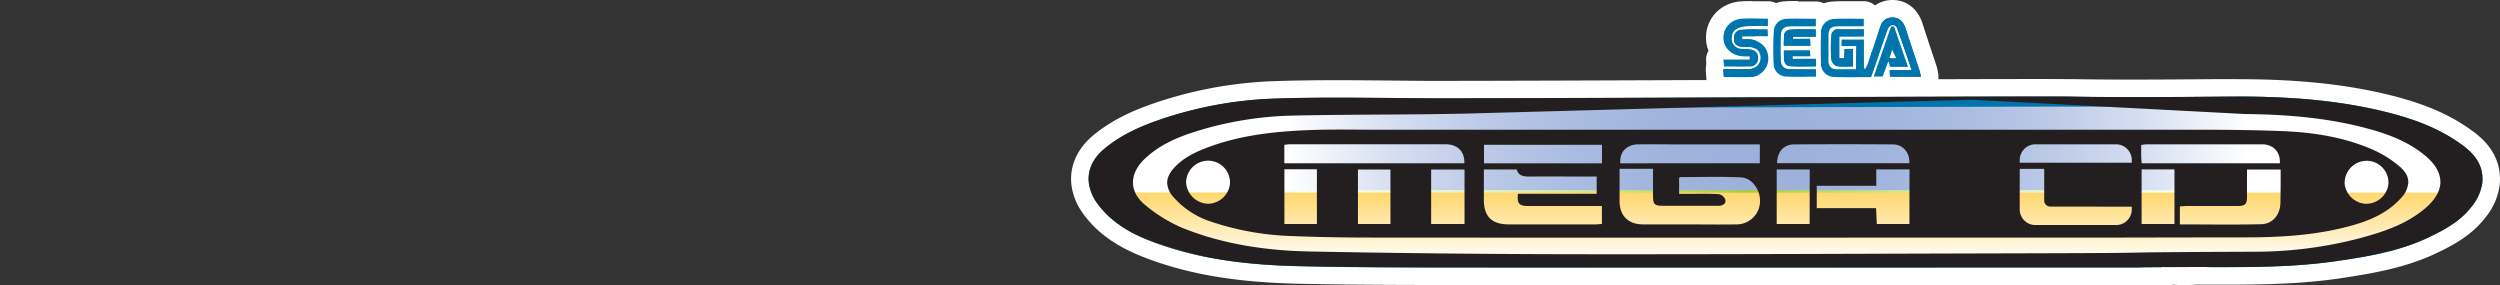 <svg id="Calque_1" data-name="Calque 1" xmlns="http://www.w3.org/2000/svg" xmlns:xlink="http://www.w3.org/1999/xlink" viewBox="0 0 1000 114"><rect x="0" y="0" width="1000" height="114" fill="#333333" stroke="none"/><defs><radialGradient id="radial-gradient" cx="711.2" cy="58.94" r="143.03" gradientTransform="translate(-246.06 -19.64) scale(1.34)" gradientUnits="userSpaceOnUse"><stop offset="0" stop-color="#9bb0db"/><stop offset="0.21" stop-color="#9fb3dc"/><stop offset="0.41" stop-color="#aabce0"/><stop offset="0.6" stop-color="#bdcae7"/><stop offset="0.79" stop-color="#d7dff1"/><stop offset="0.97" stop-color="#f8fafd"/><stop offset="1" stop-color="#fff"/></radialGradient><linearGradient id="linear-gradient" x1="710.19" y1="104.54" x2="710.19" y2="76.57" gradientUnits="userSpaceOnUse"><stop offset="0" stop-color="#fff"/><stop offset="0.45" stop-color="#ffecba"/><stop offset="1" stop-color="#ffd66a"/></linearGradient><linearGradient id="linear-gradient-2" x1="438.66" y1="90.55" x2="981.72" y2="90.55" gradientUnits="userSpaceOnUse"><stop offset="0" stop-color="#fff"/><stop offset="0.09" stop-color="#fefefc"/><stop offset="0.16" stop-color="#f9fcf2"/><stop offset="0.22" stop-color="#f1f7e1"/><stop offset="0.28" stop-color="#e6f1c9"/><stop offset="0.34" stop-color="#d7e9aa"/><stop offset="0.39" stop-color="#c6e084"/><stop offset="0.45" stop-color="#b1d558"/><stop offset="0.48" stop-color="#a3cd39"/><stop offset="0.48" stop-color="#a3cd3a"/><stop offset="0.53" stop-color="#b9d968"/><stop offset="0.58" stop-color="#cbe390"/><stop offset="0.63" stop-color="#dbecb2"/><stop offset="0.69" stop-color="#e8f3ce"/><stop offset="0.75" stop-color="#f2f8e4"/><stop offset="0.81" stop-color="#fafcf3"/><stop offset="0.89" stop-color="#fefefc"/><stop offset="1" stop-color="#fff"/></linearGradient></defs><title>logo_right</title><path d="M665.09,110.5q-38.62,0-77.24,0H583c-20.76,0-42.21,0-63.33-.52-23.36-.53-41-3.31-57.19-9-6.07-2.13-13.88-5.31-20.37-11a38.94,38.94,0,0,1-6.42-7.13,20.73,20.73,0,0,1-3.61-8.94c-.87-6.16,1.62-12.12,7-16.78,5.56-4.75,12.45-8.53,21.67-11.87A161.89,161.89,0,0,1,511,35.91c7.17-.23,14.73-.34,23.79-.34,7.35,0,14.82.08,22,.15l13.29.11,8.48,0c20.14,0,64.34-.17,111.14-.35,49.61-.19,100.9-.38,125.65-.38,7.27,0,11.83,0,13.94.05,7.3.12,15.09.18,23.84.18,10.76,0,21.7-.09,32.28-.18l5.52,0,4,0c23.76,0,42.86,2,60.08,6.24,13.6,3.37,23.39,7.59,31.76,13.71,4.33,3.15,10,8.36,9.7,17.25a11.94,11.94,0,0,1-.12,1.56,22.76,22.76,0,0,1-4.92,10.9c-5.06,6.6-11.92,10.21-18.52,13.34-11.84,5.62-24.47,7.8-37.45,9.72-15.62,2.29-31.48,2.49-45.12,2.49l-7.43,0H868.83a3.73,3.73,0,0,1-1,.14H781.54a3,3,0,0,1-.42,0Z" fill="#0075ad"/><path d="M894.93,38.61c20,0,39.78,1.33,59.25,6.14,10.87,2.69,21.36,6.42,30.54,13.13,4.85,3.54,8.51,7.82,8.27,14.3,0,.41,0,.83-.1,1.23a19.06,19.06,0,0,1-4.23,9.23C984.17,88.5,977.9,91.87,971.42,95c-11.56,5.49-24,7.57-36.46,9.41-14.83,2.18-29.72,2.46-44.61,2.46l-14.82,0h-4.68c-25.8.12-13,.15-3,.15h-86.7v0h-116l-77.3,0c-22.69,0-45.39,0-68.07-.52-19-.43-38-2.42-56.1-8.81-6.9-2.42-13.64-5.42-19.23-10.31a35.3,35.3,0,0,1-5.85-6.48,17.53,17.53,0,0,1-3-7.44c-.69-5,1.3-9.72,5.85-13.64,6.05-5.18,13.14-8.54,20.59-11.24a157.66,157.66,0,0,1,49.13-9.12c7.88-.25,15.78-.34,23.67-.34,11.77,0,23.54.19,35.31.26l8.53,0c41.75,0,188.88-.73,236.74-.73,6.9,0,11.74,0,13.9.05q12,.19,23.9.18c12.61,0,25.22-.12,37.83-.22l3.91,0m0-7-4,0-5.47,0c-10.59.09-21.54.18-32.3.18-8.73,0-16.5-.06-23.78-.18-2.13,0-6.72-.05-14-.05-24.76,0-76,.2-125.62.38-46.78.18-91,.35-111.12.35l-8.48,0-13.29-.11c-7.23-.07-14.71-.15-22.07-.15-9.1,0-16.69.11-23.9.34A165.87,165.87,0,0,0,459.61,42c-6.05,2.2-15,5.89-22.74,12.5-6.35,5.47-9.27,12.55-8.23,19.94a24.34,24.34,0,0,0,4.18,10.41,42.23,42.23,0,0,0,7,7.81c6.92,6,15.13,9.4,21.51,11.64,16.54,5.82,34.51,8.66,58.26,9.2,21.15.47,42.62.49,63.38.52h4.85l77.3,0h116c.2,0,.41,0,.61,0h86.09a6.93,6.93,0,0,0,1.45-.15h13.64l7.44,0c13.76,0,29.77-.2,45.63-2.53,13.25-2,26.16-4.19,38.44-10,6.68-3.18,14.26-7.16,19.8-14.39a26,26,0,0,0,5.62-12.6c.07-.58.12-1.2.14-1.89.44-11.74-8.27-18.09-11.14-20.17-8.75-6.39-18.92-10.8-33-14.28-17.52-4.32-36.88-6.34-60.94-6.34Z" fill="#fff"/><path d="M871.57,110.46a3.5,3.5,0,0,1,0-7h4.31a3.5,3.5,0,0,1,1.76.48,3,3,0,0,1,1.58,2,3.49,3.49,0,0,1-1.57,4.07,3,3,0,0,1-1.8.45v0h-4.28Z" fill="#0075ad"/><path d="M874.4,107h0m1.48,0h0m-1.48-7h-2.71a7,7,0,0,0,0,14h4.2a6.91,6.91,0,0,0,3.39-.89,6.77,6.77,0,0,0,1.16-.8,7,7,0,0,0-3.33-12.21,5.68,5.68,0,0,0-1.28-.1H874.4Z" fill="#fff"/><path d="M749.5,34.18a3.49,3.49,0,0,1-3.3-4.65l6.91-20a3.49,3.49,0,0,1,3.19-2.36l1.33-.05a3.51,3.51,0,0,1,3.31,2.37l5.58,16.22a3.53,3.53,0,0,1-.47,3.18,3.47,3.47,0,0,1-2.84,1.46h-6.28l-.58,1.58a3.52,3.52,0,0,1-3.28,2.27Z" fill="#0075ad"/><path d="M757.63,10.6c1.82,5.33,3.65,10.64,5.58,16.23h-7.14l-.72-2.27-2.28,6.12H749.5c2.37-6.85,4.64-13.43,6.92-20l1.21,0M755.8,23.24l.57,0c.51,0,1,.05,1.51.05l.56,0c-.46-1.06-1.58-3.33-1.58-3.33l-1.06,3.33M757.63,3.6h-.24l-1.21,0a7,7,0,0,0-6.38,4.72c-2.27,6.59-4.55,13.18-6.91,20a7,7,0,0,0,6.61,9.29h3.57a7,7,0,0,0,6.25-3.85h3.89a7,7,0,0,0,6.62-9.27l-2.21-6.42c-1.14-3.31-2.26-6.56-3.37-9.81a7,7,0,0,0-6.62-4.73Z" fill="#fff"/><path d="M739.58,34.34c-2.5,0-4.55,0-6.44-.1a8.78,8.78,0,0,1-8.28-8.75c-.1-4.25-.1-8.46,0-12.53A8.89,8.89,0,0,1,733.56,4c1.41-.08,2.94-.11,4.79-.11l3.51,0,3.64,0a3.5,3.5,0,0,1,3.5,3.5V8.9a8.52,8.52,0,0,1,7.83-5.4H757c4,0,7.16,2.45,8.55,6.74,1.17,3.64,2.38,7.26,3.58,10.87.69,2.1,1.39,4.19,2.08,6.28a14.22,14.22,0,0,1,.44,1.9c0,.22.08.45.13.69a3.5,3.5,0,0,1-3.43,4.21H756a3.5,3.5,0,0,1-3.5-3.33l0-.93L751.65,32a3.51,3.51,0,0,1-3.29,2.3l-4.38,0ZM757,16.58c-.87,2.48-1.71,5-2.54,7.4L754.11,25a3.47,3.47,0,0,1,1.73-.46h3.92C758.82,21.83,757.91,19.18,757,16.58ZM734.91,21.5c0,.9,0,1.8,0,2.7h0l2.43,0h1.59c0-.77,0-1.55,0-2.27h-2.37A3.61,3.61,0,0,1,734.91,21.5Z" fill="#0075ad"/><path d="M757,7c2.72,0,4.37,1.7,5.22,4.32,1.85,5.74,3.78,11.44,5.66,17.17a18.55,18.55,0,0,1,.47,2.2H756c0-.81-.07-1.49-.12-2.62h8.82c-2.09-6.05-3.93-11.55-5.92-17A1.93,1.93,0,0,0,757,10h-.19c-.93.1-1.63,1.16-1.91,2-1.87,5.15-3.58,10.36-5.35,15.53-.35,1-.75,2.06-1.2,3.27-2.93,0-5.86,0-8.78,0-2.11,0-4.21,0-6.32-.1a5.27,5.27,0,0,1-4.9-5.33c-.1-4.12-.1-8.23,0-12.36a5.41,5.41,0,0,1,5.38-5.51c1.52-.09,3-.11,4.6-.11,2.32,0,4.69.05,7.15.05v3l-6.7,0-3.28,0c-3.18,0-4.09.92-4.13,4s0,6.42,0,9.62c0,2.34,1,3.55,3.36,3.55h.11l2.46,0,5.07,0c0-3.12.07-9.27.07-9.27l-5.89,0,.08-2.61h8.93V27.34l.58.16a14.54,14.54,0,0,0,.83-1.68c1.64-4.84,3.29-9.68,4.84-14.54.82-2.57,2.43-4.23,5.07-4.28h.1m0-7h-.2a11.88,11.88,0,0,0-6.75,2.17A7,7,0,0,0,745.5.48l-3.59,0-3.56,0c-1.92,0-3.51,0-5,.12a12.42,12.42,0,0,0-12,12.35c-.11,4.1-.11,8.37,0,12.67A12.29,12.29,0,0,0,733,37.74c1.93.07,4,.1,6.56.1l4.43,0,4.35,0a7,7,0,0,0,3.88-1.18A7,7,0,0,0,756,37.69h12.39a7,7,0,0,0,6.86-8.41c0-.22-.08-.42-.11-.61a18.48,18.48,0,0,0-.56-2.36c-.7-2.13-1.4-4.24-2.11-6.35-1.17-3.54-2.39-7.19-3.54-10.78C767,3.42,762.58,0,757,0Z" fill="#fff"/><path d="M737.39,30.16a18.3,18.3,0,0,1-3.33-.26,6.91,6.91,0,0,1-5-5.77,80.15,80.15,0,0,1,0-9.92,6,6,0,0,1,6.29-6h.13l3.24,0,6.88,0a3.5,3.5,0,0,1,3.5,3.5v2.85a3.5,3.5,0,0,1-3.5,3.5h-1.16a3.49,3.49,0,0,1,.37,1.57v6.93a3.5,3.5,0,0,1-3.5,3.5c-.62,0-1.24,0-1.85,0S738,30.16,737.39,30.16Z" fill="#0075ad"/><path d="M735.26,11.73h.07l3.3,0,6.88,0v2.85H735.7v8.73a3.64,3.64,0,0,0,.57,0l.82,0a3.7,3.7,0,0,1,.65.05c0-1.55.07-2.23.07-3.73h3.41v6.93c-1.31,0-2.59.08-3.83.08a15.06,15.06,0,0,1-2.7-.2,3.57,3.57,0,0,1-2.19-2.57,78,78,0,0,1,0-9.55,2.51,2.51,0,0,1,2.79-2.61m0-7a9.5,9.5,0,0,0-9.78,9.33,83.92,83.92,0,0,0,0,10.39,10.34,10.34,0,0,0,7.81,8.87l.11,0a21.41,21.41,0,0,0,3.95.32c.73,0,1.42,0,2.1,0s1.15,0,1.73,0a7,7,0,0,0,7-7V21a7,7,0,0,0,4.29-6.46V11.73a7,7,0,0,0-7-7h-6.88l-3.24,0Z" fill="#fff"/><path d="M695.91,30.15l-3.09,0h-3.23A3.51,3.51,0,0,1,686.11,27c-.09-.94-.16-1.7-.26-2.86a3.52,3.52,0,0,1,.91-2.66,3.86,3.86,0,0,1,.77-.63,10.44,10.44,0,0,1-1.69-5.52A11.1,11.1,0,0,1,696.74,4c1.23-.06,2.55-.09,4.15-.09l3.11,0c1,0,2.08,0,3.14,0a3.5,3.5,0,0,1,3.5,3.5v3a3.5,3.5,0,0,1-3.5,3.5c-.92,0-1.85,0-2.76-.05s-1.72,0-2.57,0a27.87,27.87,0,0,0-3.27.16,4.31,4.31,0,0,0-2.25.64,2.77,2.77,0,0,0-.06,1.06c0,.15.46.24.7.28a11.05,11.05,0,0,0,1.25.05,14,14,0,0,1,2.72.2,6.82,6.82,0,0,1,5.88,7.06,6.74,6.74,0,0,1-6.72,6.73C698.85,30.13,697.52,30.15,695.91,30.15Z" fill="#0075ad"/><path d="M700.89,7.41c2.05,0,4.12,0,6.25,0v3c-1.79,0-3.57-.09-5.33-.09a32.1,32.1,0,0,0-3.67.18c-1.66.18-3.63.64-4.73,2.1a5.45,5.45,0,0,0-.5,4.19,4,4,0,0,0,3.47,2.62c1.19.19,2.61,0,3.84.23,1.91.38,3.13,1.55,3.06,3.51A3.2,3.2,0,0,1,700,26.59c-1.35,0-2.7.06-4.06.06-2,0-4.14,0-6.32,0-.09-.92-.16-1.66-.25-2.79h10.48c0-.28,0-.92.07-1.2-1,0-1.68,0-2.55-.05-4.55-.18-7.92-3.26-8-7.34s3-7.51,7.58-7.74c1.32-.07,2.64-.09,4-.09m0-7c-1.66,0-3,0-4.33.1-8.26.41-14.38,6.8-14.22,14.87a14,14,0,0,0,1,4.89,7,7,0,0,0-.95,4.15c.1,1.18.17,2,.27,2.91a7,7,0,0,0,7,6.29h3.21l3.11,0c1.65,0,3,0,4.29-.06a10.21,10.21,0,0,0,10.07-10.06,10.32,10.32,0,0,0-1.7-6.18,7,7,0,0,0,5.57-6.85v-3a7,7,0,0,0-7-7c-1,0-2.08,0-3.1,0l-3.15,0Z" fill="#fff"/><path d="M696.46,34.36l-3.42,0q-1.74,0-3.54,0A3.51,3.51,0,0,1,686,31l-.17-3.1a3.5,3.5,0,0,1,3.49-3.69l3.3,0,3.06,0c1.48,0,2.69,0,3.82-.06.58,0,1.27-.23,1.24-1.1,0-.33,0-.8-1.32-.83H698c-.43,0-.86,0-1.29-.05a8.16,8.16,0,0,1-3.63-1.11c-2.27-1.51-3.09-3.33-2.92-6.47a6.48,6.48,0,0,1,6-6.19,59.74,59.74,0,0,1,6.2-.24c2.56,0,4.74.07,4.83.07a3.5,3.5,0,0,1,3.37,3.32s.09,1.58.14,2.76a3.52,3.52,0,0,1-1,2.58,3.8,3.8,0,0,1-.62.52,10.89,10.89,0,0,1,1.69,5.95,10.77,10.77,0,0,1-10,10.86c-1.32.08-2.72.11-4.41.11Z" fill="#0075ad"/><path d="M702.39,11.69c2.53,0,4.71.07,4.71.07s.08,1.57.13,2.74H696.87c0,.29,0,.89,0,1.16a7.92,7.92,0,0,0,.85.05c.48,0,1,0,1.45,0a7.09,7.09,0,0,1,.79,0c4.47.51,7.44,3.58,7.42,7.65a7.28,7.28,0,0,1-6.66,7.4c-1.39.08-2.79.1-4.21.1-2.26,0-4.56-.06-7-.06,0-1-.11-1.87-.18-3.11,2.19,0,4.29,0,6.35,0,1.33,0,2.64,0,4-.06A4.51,4.51,0,0,0,704.23,23c-.08-2.52-1.92-4.14-4.73-4.21H698c-.34,0-.67,0-1,0a4.83,4.83,0,0,1-2-.53c-1-.67-1.5-1.15-1.38-3.38a3,3,0,0,1,2.89-2.89,56.46,56.46,0,0,1,5.82-.22m0-7h0a61.85,61.85,0,0,0-6.61.26,10,10,0,0,0-9.09,9.49A11,11,0,0,0,688,20.82a7,7,0,0,0-5.68,7.25c0,.6.07,1.11.09,1.59s.06,1,.09,1.51a7,7,0,0,0,7,6.63c1.18,0,2.35,0,3.49,0l3.47,0c1.76,0,3.22,0,4.6-.11a14.28,14.28,0,0,0,13.27-14.36,14.59,14.59,0,0,0-1-5.45,7,7,0,0,0,.9-3.76c-.06-1.18-.14-2.78-.14-2.78a7,7,0,0,0-6.75-6.64c-.1,0-2.33-.07-5-.07Z" fill="#fff"/><path d="M718.87,34.25c-1.87,0-3.42,0-4.87-.13a8.58,8.58,0,0,1-8.08-8.45A114.83,114.83,0,0,1,706,12.4a8.56,8.56,0,0,1,8.45-8.34c1.4-.09,2.91-.13,4.74-.13,1.17,0,2.35,0,3.53,0s2.38,0,3.59,0a3.5,3.5,0,0,1,3.5,3.5v3a3.5,3.5,0,0,1-3.5,3.5l-6.45,0-3.15,0a8.51,8.51,0,0,0-.86,0,6.76,6.76,0,0,0-.05.92c0,3,0,6,0,9,0,.09,0,.16,0,.23h10.52a3.5,3.5,0,0,1,3.5,3.5v3a3.5,3.5,0,0,1-3.5,3.5c-1.27,0-2.52,0-3.76,0Z" fill="#0075ad"/><path d="M719.19,7.43c2.33,0,4.69.07,7.12.07v3l-6.45,0-3.18,0c-3.38,0-4.35,1-4.38,4.43,0,3,0,6,0,9.05,0,2.4,1.23,3.67,3.68,3.67h10.35v3c-2.55,0-5,.07-7.5.07-1.55,0-3.1,0-4.65-.13a5.08,5.08,0,0,1-4.81-5.13,112.59,112.59,0,0,1,.08-12.86,5.12,5.12,0,0,1,5.16-5.08c1.51-.09,3-.12,4.54-.12m0-7c-1.9,0-3.48,0-5,.13A12,12,0,0,0,702.51,12.2a116.69,116.69,0,0,0-.09,13.64,12.15,12.15,0,0,0,11.36,11.77c1.52.1,3.14.14,5.09.14l3.79,0c1.23,0,2.46,0,3.71,0a7,7,0,0,0,7-7v-3a7,7,0,0,0-7-7H719.3c0-1.06,0-2.11,0-3.17h7a7,7,0,0,0,7-7v-3a7,7,0,0,0-7-7c-1.19,0-2.37,0-3.54,0s-2.4,0-3.58,0Z" fill="#fff"/><path d="M720.67,30.07c-2.18,0-3.86-.06-5.46-.19a6.05,6.05,0,0,1-5.14-6.22c0-.45,0-.92,0-1.42s0-1.32,0-2.08a3.5,3.5,0,0,1,3.5-3.5h10.55a3.51,3.51,0,0,1,3.5,3.3v.28a3.5,3.5,0,0,1,2.33,3.3v3a3.5,3.5,0,0,1-3.5,3.5l-2.85,0-2.87,0Z" fill="#0075ad"/><path d="M724.05,20.16c0,.7.08,1.37.14,2.42h-7.06c0,.33,0,.64,0,1h9.29v3c-1.93,0-3.83.05-5.73.05-1.73,0-3.45,0-5.16-.18a2.62,2.62,0,0,1-1.93-2.73c0-1-.07-2.15-.07-3.5h10.55m0-7H713.5a7,7,0,0,0-7,7c0,.79,0,1.51,0,2.18,0,.47,0,.9,0,1.32,0,5.08,3.67,9.34,8.38,9.71,1.68.14,3.45.2,5.71.2l2.92,0,2.81,0a7,7,0,0,0,7-7v-3a7,7,0,0,0-2.67-5.5,7,7,0,0,0-6.67-4.88Z" fill="#fff"/><path d="M713.51,21.78a3.5,3.5,0,0,1-3.5-3.5c0-.9,0-1.74,0-2.47,0-.51,0-1,0-1.36a6,6,0,0,1,5.61-6.06c1.43-.13,2.93-.19,4.87-.19l2.84,0c1,0,1.91,0,2.89,0a3.5,3.5,0,0,1,3.5,3.5V14.7a3.51,3.51,0,0,1-2.15,3.24v.15a3.49,3.49,0,0,1-3.49,3.69Z" fill="#0075ad"/><path d="M720.56,11.7c1.87,0,3.77.06,5.74.06V14.7h-9.1c0,.27,0,.56,0,.84H724c.06,1.05.1,1.77.15,2.74H713.51c0-1.54.08-2.87.08-3.83A2.48,2.48,0,0,1,716,11.88c1.51-.14,3-.18,4.55-.18m0-7c-2,0-3.67.07-5.19.21a9.45,9.45,0,0,0-8.78,9.54c0,.36,0,.78,0,1.25,0,.71,0,1.61,0,2.58a7,7,0,0,0,7,7h10.65a7,7,0,0,0,5.09-2.19A7.14,7.14,0,0,0,731,19.92a7,7,0,0,0,2.33-5.22V11.76a7,7,0,0,0-7-7c-1,0-1.9,0-2.84,0l-2.9,0Z" fill="#fff"/><path d="M981.6,73a10.54,10.54,0,0,1-.08,1.12,15.69,15.69,0,0,1-.46,2.42H439.33a14.27,14.27,0,0,1-.5-2.42,14.57,14.57,0,0,1,4.59-12.35c4.75-4.69,10.31-7.73,16.15-10.18a109.55,109.55,0,0,1,38.55-8.25c15.42-.57,30.85-.18,46.29-.07,20.56.16,294.22-.86,308.73-.59,16.15.3,32.3.1,48.44,0,16.7-.16,33.29.9,49.57,5.53,8.52,2.44,16.75,5.82,24,11.89C978.92,63.29,981.79,67.16,981.6,73Z" fill="url(#radial-gradient)"/><path d="M981.06,76.57a20.79,20.79,0,0,1-2.86,5.92c-3.52,5.31-8.44,8.36-13.53,11.15-9.07,5-18.8,6.85-28.61,8.51-16.71,2.84-33.53,2.11-50.3,2.21-37.78.2-75.55.12-113.31.14H710v0q-75.84,0-151.65,0c-17.81,0-35.62,0-53.42-.48-15-.39-29.8-2.19-44-8-5.41-2.19-10.7-4.9-15.09-9.33a30.86,30.86,0,0,1-4.59-5.87,18.46,18.46,0,0,1-1.87-4.3Z" stroke-miterlimit="10" fill="url(#linear-gradient)" stroke="url(#linear-gradient-2)"/><path d="M984.72,57.88c-9.18-6.71-19.67-10.44-30.54-13.13-20.74-5.12-41.88-6.29-63.16-6.12-20.57.16-41.16.38-61.73,0-18.5-.3-233,.83-259.17.66-19.67-.12-39.34-.55-59,.08A157.66,157.66,0,0,0,462,48.53c-7.45,2.7-14.54,6.06-20.59,11.24-4.55,3.92-6.54,8.69-5.85,13.64a17.53,17.53,0,0,0,3,7.44,35.3,35.3,0,0,0,5.85,6.48c5.59,4.89,12.33,7.89,19.23,10.31,18.13,6.39,37.05,8.38,56.1,8.81,22.68.51,45.38.5,68.08.52q96.61.09,193.26,0v0h79.6c48.13,0-38,.07,10.13-.16,21.38-.11,42.81.7,64.11-2.44,12.5-1.84,24.9-3.92,36.46-9.41,6.48-3.08,12.75-6.45,17.24-12.31a19.06,19.06,0,0,0,4.23-9.23c.06-.4.08-.82.1-1.23C993.23,65.7,989.57,61.42,984.72,57.88Zm-195.94-18,109.38,5.74c16.86.15,33.6,1.55,49.92,6.08,8,2.23,15.8,5.28,22.28,10.8,4.14,3.52,6,7.22,5.78,10.91-.24,3.34-2.26,6.66-6,9.86-7.46,6.36-16.46,9.36-25.65,11.86a165.31,165.31,0,0,1-42.84,5.56c-76.41.3-18.56.45-95,.64-58.38.14-116.77.43-175.15.36q-53.67-.06-107.33-1.09c-17.51-.32-34.84-2.84-51.2-9.44a59.54,59.54,0,0,1-15.05-9.29c-3-2.49-4.58-5.43-4.72-8.46-.14-3.28,1.38-6.65,4.46-9.65,6.42-6.23,14.53-9.4,22.89-11.86A140.41,140.41,0,0,1,517,46.24c22.87-.51,45.75-.31,68.61-.78" fill="#231f20"/><path d="M959.91,66.66a44.15,44.15,0,0,0-11.27-7c-11-4.72-22.8-6.64-34.71-7.17-11.42-.48-22.86-.6-34.3-.6-153.84,0-175.26,0-329.1,0-8.42,0-16.85-.19-25.26.09-13.9.47-27.71,1.78-41,6.54-5.48,2-10.73,4.29-14.71,8.71-1.9,2.13-2.81,4.18-2.67,6.25a9.17,9.17,0,0,0,2.62,5.49A33.56,33.56,0,0,0,484,88.51a111.21,111.21,0,0,0,32.23,5.89c11.34.48,22.68.63,34,.63q115.44.09,230.9,0h34.31c71.66,0,10.9,0,82.57-.08,14.53,0,29-.85,43.17-4.87C948.48,88,955.15,85,960.29,79.34a10.25,10.25,0,0,0,3-5.93C963.5,71.06,962.41,68.8,959.91,66.66ZM856.48,58a18.34,18.34,0,0,1,2.12-.28c15.36,0,30.72,0,46.09,0,4.63,0,7.49,3,7.26,7.58H856.67c-.07-1-.17-1.8-.19-2.61C856.46,61.18,856.48,59.64,856.48,58Zm-138.85-.24q19.73-.15,39.45,0c4.14,0,6.89,3.3,6.64,7.52h-52.9C710.91,60.73,713.45,57.79,717.63,57.76Zm-62.43,0c5.31-.1,10.61,0,15.92,0h32.81v7.56H648.14C647.66,61,650.58,57.8,655.2,57.74Zm-61.6.17h47.19v7.4H593.6Zm-79.87,0c.86-.08,1.57-.22,2.27-.22q31.14,0,62.28,0c4.79,0,7.68,3,7.46,7.61h-72ZM483.29,81.49a9,9,0,0,1-8.8-8.08,2.6,2.6,0,0,1-.05-.63,8.85,8.85,0,0,1,8.68-8.51A8.75,8.75,0,0,1,492,72.89c0,.17,0,.35,0,.52A8.93,8.93,0,0,1,483.29,81.49Zm43.47,8.11h-13V67.71h13Zm29.42,0h-13V67.81h13Zm29.63,0H572.46V67.81h13.35Zm54.94,0c-1,.05-1.91.16-2.89.16-11.44,0-22.87,0-34.31,0-6.93,0-10.06-3.2-10-10.06,0-2.1,0-4.19,0-6.32V67.79h13.14c.69,2.54,2.73,2.84,5.1,2.83,7.68-.07,15.37,0,23.06,0h3.82v6.9H607.2c-.48,3.69.45,4.86,3.69,4.88,8.79,0,17.57,0,26.35,0h3.51ZM704,80.87a9.35,9.35,0,0,1-9.11,8.88c-7.22.12-14.44,0-21.66,0-5.41,0-10.8,0-16.19,0-5.79-.06-9.18-3.51-9.21-9.23v-13h13.37v10.2c0,4.2.4,4.6,4.5,4.6H686c.55,0,1.1,0,1.65,0,1.56-.1,2.88-.87,2.46-2.51a3.53,3.53,0,0,0-2.5-2.14c-4.1-.24-8.23-.12-12.34-.12h-3.63V71.17c.15-.12.29-.34.42-.34,8.13,0,16.26-.24,24.37.12a7.19,7.19,0,0,1,4.9,2.46A10.34,10.34,0,0,1,704,80.87Zm19.86,8.73H710.68V67.78h13.21Zm39.91,0H750.72c-.08-2-.18-4-.29-6.34H726.7V74.31h23.81V67.77H763.8ZM852.71,64V65.1H807.89V64a6.3,6.3,0,0,1,6.28-6.28h32.27A6.3,6.3,0,0,1,852.71,64Zm0,18.67v1.14a6.23,6.23,0,0,1-6.27,6.2H814.17a6.24,6.24,0,0,1-6.28-6.2V67.55h9.79v12.7a2.4,2.4,0,0,0,2.38,2.38Zm17.08,6.94H856.64V67.77h13.15Zm42.38-8.51c-.07,4.63-3,8.46-7.55,8.57-10.76.27-21.55.08-32.67.08V82.57c1.2-.07,2.26-.18,3.32-.18,6.59,0,13.17,0,19.77,0,3.05,0,3.74-.7,3.76-3.7,0-1.74,0-3.49,0-5.27s0-3.68,0-5.6h13.46c0,1.82,0,3.69,0,5.56v0C912.25,76,912.21,78.51,912.17,81.06Zm34.5.43a9,9,0,0,1-8.82-8.08,3.52,3.52,0,0,1,0-.56,8.86,8.86,0,0,1,8.83-8.58,8.73,8.73,0,0,1,8.7,8.7,3.25,3.25,0,0,1,0,.44A8.88,8.88,0,0,1,946.67,81.49Z" fill="#231f20"/><path d="M693.41,12.69a5.45,5.45,0,0,0-.5,4.19,4,4,0,0,0,3.47,2.62c1.19.19,2.61,0,3.84.23,1.91.38,3.13,1.55,3.06,3.51A3.2,3.2,0,0,1,700,26.59c-3.37.11-6.75,0-10.38,0-.09-.92-.16-1.66-.25-2.79h10.48c0-.28,0-.92.07-1.2-1,0-1.68,0-2.55-.05-4.55-.18-7.92-3.26-8-7.34s3-7.51,7.58-7.74c3.35-.18,6.71,0,10.22,0v3a79.32,79.32,0,0,0-9,.09C696.48,10.77,694.51,11.23,693.41,12.69Zm6.5,3c-1-.12-2.07.08-3.09-.05,0-.27,0-.87,0-1.16h10.36c-.05-1.17-.13-2.74-.13-2.74a102,102,0,0,0-10.53.15,3,3,0,0,0-2.89,2.89c-.12,2.23.37,2.71,1.38,3.38a4.83,4.83,0,0,0,2,.53c.82.07,1.64,0,2.47,0,2.81.07,4.65,1.69,4.73,4.21a4.51,4.51,0,0,1-4.61,4.72c-3.34.12-6.71,0-10.3,0,.07,1.24.13,2.09.18,3.11,3.9,0,7.54.16,11.17,0a7.28,7.28,0,0,0,6.66-7.4C707.35,19.29,704.38,16.22,699.91,15.71Zm16.18,11.94c-2.5,0-3.72-1.25-3.75-3.67-.05-3-.07-6,0-9,0-3.44,1-4.41,4.38-4.43,3.18,0,6.35,0,9.63,0v-3c-4,0-7.85-.18-11.66,0a5.12,5.12,0,0,0-5.16,5.08,112.59,112.59,0,0,0-.08,12.86,5.08,5.08,0,0,0,4.81,5.13c4,.26,8,.06,12.15.06v-3ZM726.3,11.76c-3.58,0-6.95-.19-10.29.12a2.48,2.48,0,0,0-2.42,2.57c0,1-.08,2.29-.08,3.83h10.65c0-1-.09-1.69-.15-2.74h-6.8c0-.28,0-.57,0-.84h9.1Zm-9.2,11.78c0-.32,0-.63,0-1h7.06c-.06-1-.1-1.72-.14-2.42H713.5c0,1.35.07,2.46.07,3.5a2.62,2.62,0,0,0,1.93,2.73c3.58.29,7.2.13,10.89.13v-3Zm28.41-9V11.73c-3.62,0-6.9,0-10.18,0a2.53,2.53,0,0,0-2.86,2.61,78,78,0,0,0,0,9.55,3.57,3.57,0,0,0,2.19,2.57,38.11,38.11,0,0,0,6.53.12V19.65h-3.41c0,1.5-.07,2.18-.07,3.73-.74-.12-1.34,0-2-.07V14.58Zm22.37,13.91c-1.88-5.73-3.81-11.43-5.66-17.17C761.36,8.67,759.68,7,756.9,7s-4.25,1.71-5.07,4.28c-1.55,4.86-3.2,9.7-4.84,14.54a14.54,14.54,0,0,1-.83,1.68l-.58-.16V15.81h-8.93l-.08,2.61,5.89,0s-.07,6.15-.07,9.27c-2.63,0-5.08,0-7.53,0s-3.48-1.17-3.47-3.55c0-3.2,0-6.4,0-9.62s1-4,4.13-4,6.55,0,10,0v-3c-4.1,0-7.93-.16-11.75.06a5.41,5.41,0,0,0-5.38,5.51c-.11,4.13-.11,8.24,0,12.36a5.27,5.27,0,0,0,4.9,5.33c5,.18,10,.06,15.1.06.45-1.21.85-2.23,1.2-3.27,1.77-5.17,3.48-10.38,5.35-15.53.28-.8,1-1.86,1.91-2a1.93,1.93,0,0,1,1.92,1c2,5.45,3.83,11,5.92,17h-8.82c0,1.13.08,1.81.12,2.62h12.39A18.55,18.55,0,0,0,767.88,28.49ZM757.63,10.6l-1.21,0c-2.28,6.61-4.55,13.19-6.92,20h3.57l2.28-6.12.72,2.27h7.14C761.28,21.24,759.45,15.93,757.63,10.6ZM755.8,23.24l1.06-3.33s1.12,2.27,1.58,3.33C757.55,23.32,756.71,23.16,755.8,23.24Z" fill="#0075ad"/></svg>